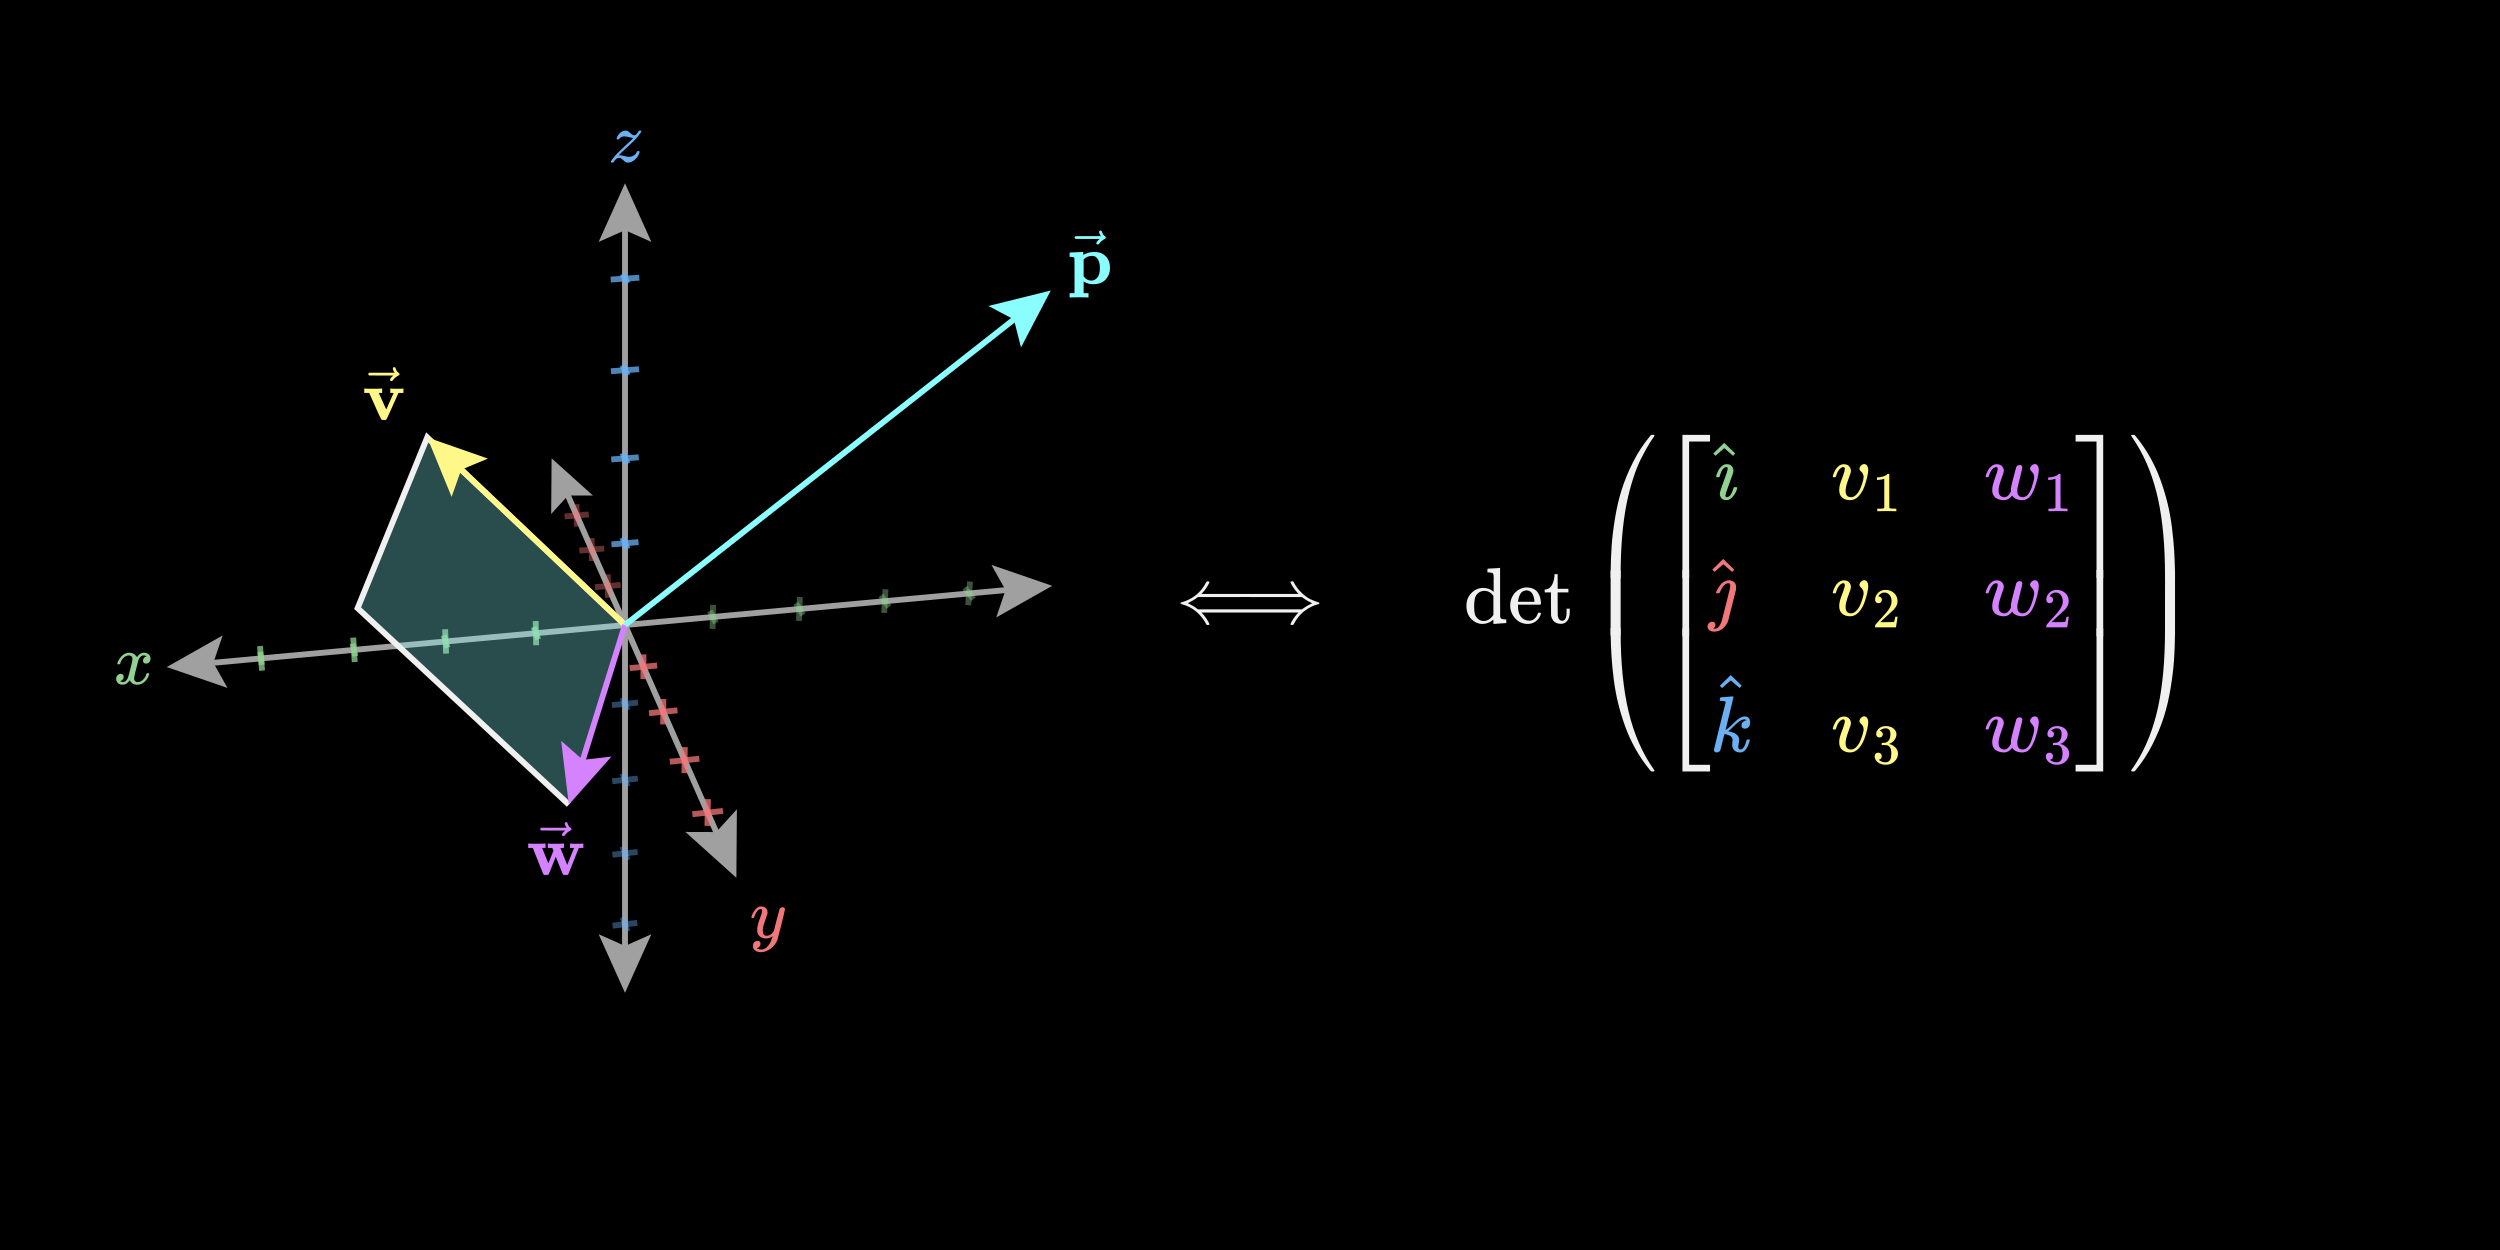 <svg width="640" height="320" viewBox="0 0 640 320" fill="none" xmlns="http://www.w3.org/2000/svg">
<rect x="0" y="0" width="640" height="320" fill="#333333" stroke="none"/>
<g clip-path="url(#clip0_739_1042)">
<path d="M640 0H0V320H640V0Z" fill="black"/>
<path d="M42.401 164.097H26.786V179.041H42.401V164.097Z" fill="black"/>
<g clip-path="url(#clip1_739_1042)">
<path d="M30.036 169.866C30.121 169.359 30.446 168.774 31.014 168.111C31.581 167.447 32.28 167.109 33.113 167.097C33.535 167.097 33.921 167.206 34.271 167.423C34.621 167.64 34.88 167.911 35.049 168.237C35.556 167.477 36.165 167.097 36.877 167.097C37.324 167.097 37.71 167.23 38.035 167.495C38.361 167.761 38.53 168.117 38.542 168.563C38.542 168.913 38.458 169.196 38.289 169.414C38.12 169.631 37.957 169.763 37.8 169.812C37.643 169.86 37.505 169.884 37.384 169.884C37.155 169.884 36.968 169.818 36.823 169.685C36.678 169.552 36.606 169.377 36.606 169.16C36.606 168.605 36.907 168.225 37.511 168.02C37.378 167.863 37.137 167.785 36.787 167.785C36.63 167.785 36.515 167.797 36.443 167.821C35.984 168.014 35.647 168.412 35.429 169.015C34.705 171.682 34.343 173.238 34.343 173.685C34.343 174.023 34.44 174.264 34.633 174.409C34.826 174.553 35.037 174.626 35.267 174.626C35.713 174.626 36.153 174.427 36.588 174.029C37.022 173.63 37.318 173.142 37.474 172.563C37.511 172.442 37.547 172.376 37.583 172.364C37.619 172.351 37.716 172.339 37.873 172.327H37.945C38.126 172.327 38.216 172.376 38.216 172.472C38.216 172.484 38.204 172.551 38.18 172.671C37.987 173.359 37.613 173.968 37.058 174.499C36.503 175.03 35.858 175.295 35.122 175.295C34.277 175.295 33.638 174.915 33.203 174.155C32.709 174.903 32.142 175.277 31.502 175.277H31.393C30.802 175.277 30.38 175.12 30.127 174.807C29.873 174.493 29.741 174.161 29.729 173.811C29.729 173.425 29.843 173.112 30.072 172.87C30.302 172.629 30.573 172.508 30.887 172.508C31.406 172.508 31.665 172.762 31.665 173.268C31.665 173.51 31.593 173.721 31.448 173.902C31.303 174.083 31.164 174.204 31.032 174.264C30.899 174.324 30.82 174.354 30.796 174.354L30.742 174.372C30.742 174.384 30.778 174.409 30.851 174.445C30.923 174.481 31.02 174.523 31.14 174.571C31.261 174.62 31.375 174.638 31.484 174.626C31.918 174.626 32.292 174.354 32.606 173.811C32.715 173.618 32.853 173.208 33.022 172.581C33.191 171.953 33.36 171.302 33.529 170.626C33.698 169.95 33.794 169.552 33.819 169.432C33.879 169.106 33.909 168.871 33.909 168.726C33.909 168.388 33.819 168.147 33.638 168.002C33.457 167.857 33.252 167.785 33.022 167.785C32.54 167.785 32.087 167.978 31.665 168.364C31.243 168.75 30.947 169.245 30.778 169.848C30.754 169.957 30.724 170.017 30.688 170.029C30.651 170.041 30.555 170.053 30.398 170.065H30.145C30.072 169.993 30.036 169.926 30.036 169.866Z" fill="#92D192"/>
</g>
<path d="M204.776 229.048H189.391V247.826H204.776V229.048Z" fill="black"/>
<g clip-path="url(#clip2_739_1042)">
<path d="M192.356 234.855C192.356 234.686 192.447 234.396 192.628 233.986C192.809 233.575 193.099 233.147 193.497 232.701C193.895 232.254 194.342 232.037 194.836 232.049C195.331 232.049 195.729 232.188 196.031 232.465C196.333 232.743 196.49 233.129 196.502 233.624C196.478 233.853 196.46 233.98 196.447 234.004C196.447 234.04 196.351 234.318 196.158 234.837C195.965 235.355 195.766 235.941 195.56 236.592C195.355 237.244 195.259 237.763 195.271 238.149C195.271 238.668 195.355 239.03 195.524 239.235C195.693 239.441 195.947 239.549 196.285 239.561C196.562 239.561 196.822 239.495 197.063 239.362C197.304 239.229 197.491 239.091 197.624 238.946C197.757 238.801 197.92 238.602 198.113 238.348C198.113 238.336 198.143 238.216 198.203 237.986C198.264 237.757 198.348 237.401 198.457 236.918C198.565 236.436 198.68 235.989 198.801 235.579C199.259 233.769 199.513 232.821 199.561 232.737C199.718 232.411 199.977 232.248 200.339 232.248C200.496 232.248 200.623 232.29 200.72 232.375C200.816 232.459 200.882 232.532 200.919 232.592C200.955 232.652 200.967 232.707 200.955 232.755C200.955 232.912 200.659 234.179 200.068 236.556C199.477 238.934 199.139 240.237 199.054 240.466C198.716 241.468 198.131 242.264 197.298 242.856C196.466 243.447 195.633 243.749 194.8 243.761C194.257 243.761 193.78 243.628 193.37 243.363C192.96 243.097 192.755 242.699 192.755 242.168C192.755 241.902 192.797 241.679 192.881 241.498C192.966 241.317 193.08 241.184 193.225 241.1C193.37 241.015 193.491 240.955 193.587 240.919C193.684 240.883 193.786 240.865 193.895 240.865C194.426 240.865 194.692 241.118 194.692 241.625C194.692 241.866 194.619 242.077 194.474 242.258C194.33 242.439 194.191 242.56 194.058 242.62C193.925 242.681 193.847 242.711 193.823 242.711L193.768 242.729C193.792 242.789 193.907 242.862 194.112 242.946C194.317 243.031 194.523 243.073 194.728 243.073H194.873C195.078 243.073 195.235 243.061 195.343 243.037C195.741 242.928 196.11 242.699 196.447 242.349C196.785 241.999 197.045 241.625 197.226 241.227C197.407 240.828 197.546 240.49 197.642 240.213C197.739 239.935 197.787 239.754 197.787 239.67L197.678 239.742C197.606 239.79 197.491 239.857 197.334 239.941C197.178 240.026 197.021 240.098 196.864 240.159C196.622 240.219 196.387 240.249 196.158 240.249C195.603 240.249 195.114 240.116 194.692 239.851C194.269 239.585 193.992 239.157 193.859 238.566C193.847 238.481 193.841 238.294 193.841 238.004C193.841 237.317 194.052 236.417 194.474 235.307C194.897 234.197 195.108 233.491 195.108 233.189C195.108 233.177 195.108 233.165 195.108 233.153C195.108 233.044 195.108 232.972 195.108 232.936C195.108 232.9 195.084 232.857 195.035 232.809C194.987 232.761 194.921 232.737 194.836 232.737H194.764C194.486 232.737 194.233 232.851 194.004 233.081C193.774 233.31 193.593 233.557 193.461 233.823C193.328 234.088 193.225 234.342 193.153 234.583C193.08 234.825 193.032 234.957 193.008 234.981C192.984 235.006 192.887 235.018 192.718 235.018H192.465C192.393 234.945 192.356 234.891 192.356 234.855Z" fill="#F2777A"/>
</g>
<path d="M167.966 30.435H153.416V45.379H167.966V30.435Z" fill="black"/>
<g clip-path="url(#clip3_739_1042)">
<path d="M162.006 35.317C161.885 35.317 161.565 35.25 161.046 35.118C160.528 34.985 160.148 34.919 159.906 34.919C159.665 34.919 159.46 34.943 159.291 34.991C159.122 35.039 158.983 35.1 158.875 35.172C158.766 35.244 158.694 35.311 158.657 35.371C158.621 35.431 158.579 35.498 158.531 35.57L158.494 35.643C158.458 35.679 158.368 35.697 158.223 35.697C157.97 35.697 157.843 35.649 157.843 35.552C157.843 35.492 157.861 35.407 157.897 35.299C158.054 34.828 158.314 34.424 158.675 34.086C159.037 33.748 159.436 33.543 159.87 33.471C160.015 33.447 160.117 33.434 160.178 33.434C160.479 33.434 160.751 33.537 160.992 33.742C161.233 33.947 161.463 34.146 161.68 34.339C161.897 34.532 162.126 34.635 162.368 34.647C162.633 34.647 162.899 34.448 163.164 34.05C163.429 33.652 163.568 33.453 163.58 33.453C163.592 33.441 163.683 33.434 163.852 33.434H164.087C164.159 33.507 164.196 33.555 164.196 33.579C164.196 33.627 164.165 33.712 164.105 33.833C164.045 33.953 163.96 34.08 163.852 34.213C163.743 34.346 163.641 34.478 163.544 34.611C163.448 34.744 163.363 34.858 163.291 34.955L163.164 35.118C162.645 35.733 161.825 36.547 160.703 37.561C159.58 38.575 158.887 39.226 158.621 39.516L158.404 39.733L158.675 39.751C158.941 39.751 159.327 39.817 159.834 39.95C160.341 40.083 160.721 40.149 160.974 40.149C161.433 40.149 161.855 40.035 162.241 39.805C162.627 39.576 162.88 39.274 163.001 38.9C163.049 38.792 163.092 38.725 163.128 38.701C163.164 38.677 163.255 38.665 163.399 38.665C163.629 38.665 163.743 38.725 163.743 38.846C163.743 38.906 163.737 38.961 163.725 39.009C163.52 39.757 163.122 40.378 162.531 40.873C161.939 41.368 161.348 41.621 160.757 41.633C160.443 41.633 160.166 41.531 159.924 41.326C159.683 41.12 159.448 40.915 159.218 40.71C158.989 40.505 158.76 40.403 158.531 40.403C158 40.403 157.523 40.765 157.101 41.489C157.028 41.585 156.926 41.633 156.793 41.633H156.703H156.467C156.395 41.561 156.359 41.507 156.359 41.47C156.359 41.289 156.709 40.771 157.409 39.914C157.879 39.371 158.675 38.587 159.798 37.561C160.92 36.535 161.614 35.884 161.879 35.606C162.024 35.413 162.066 35.317 162.006 35.317Z" fill="#6AB0F3"/>
</g>
<path d="M253.812 144.616L269.366 149.967L255.045 158.059L257.416 151.063L253.812 144.616Z" fill="#A0A0A0"/>
<path d="M58.234 176.115L42.68 170.763L57 162.671L54.63 169.667L58.234 176.115Z" fill="#A0A0A0"/>
<path d="M46.663 170.398L265.383 150.332" stroke="#A0A0A0" stroke-width="1.5"/>
<path d="M141.101 131.584L141.21 117.329L151.807 126.865L145.405 126.845L141.101 131.584Z" fill="#A0A0A0"/>
<path d="M188.644 207.173L188.51 224.717L175.468 212.981L183.347 213.005L188.644 207.173Z" fill="#A0A0A0"/>
<path d="M185.963 218.9L142.23 119.688" stroke="#A0A0A0" stroke-width="1.5"/>
<path d="M166.75 239.162L160 254.162L153.25 239.162L160 242.162L166.75 239.162Z" fill="#A0A0A0"/>
<path d="M153.25 61.93L160 46.93L166.75 61.93L160 58.93L153.25 61.93Z" fill="#A0A0A0"/>
<path d="M160 50.93V250.162" stroke="#A0A0A0" stroke-width="1.5"/>
<path opacity="0.75" d="M156.537 139.363L163.456 138.773" stroke="#6AB0F3" stroke-width="1.5"/>
<path opacity="0.75" d="M160.699 140.542L159.308 137.609" stroke="#6AB0F3" stroke-width="1.5"/>
<path opacity="0.4" d="M156.661 180.51L163.332 179.856" stroke="#6AB0F3" stroke-width="1.5"/>
<path opacity="0.4" d="M160.674 181.816L159.333 178.565" stroke="#6AB0F3" stroke-width="1.5"/>
<path opacity="0.75" d="M137.77 163.671L136.635 160.529" stroke="#92D192" stroke-width="1.5"/>
<path opacity="0.75" d="M137.136 158.985L137.262 165.182" stroke="#92D192" stroke-width="1.5"/>
<path opacity="0.4" d="M183.282 159.473L181.692 156.417" stroke="#92D192" stroke-width="1.5"/>
<path opacity="0.4" d="M182.544 154.862L182.422 160.996" stroke="#92D192" stroke-width="1.5"/>
<path opacity="0.75" d="M161.2 171.037L168.227 170.368" stroke="#F2777A" stroke-width="1.5"/>
<path opacity="0.75" d="M164.731 167.53L164.704 173.857" stroke="#F2777A" stroke-width="1.5"/>
<path opacity="0.4" d="M152.311 150.311L158.883 149.729" stroke="#F2777A" stroke-width="1.5"/>
<path opacity="0.4" d="M155.589 147.006L155.612 153.016" stroke="#F2777A" stroke-width="1.5"/>
<path opacity="0.75" d="M156.471 117.619L163.521 117.065" stroke="#6AB0F3" stroke-width="1.5"/>
<path opacity="0.75" d="M160.713 118.725L159.295 115.973" stroke="#6AB0F3" stroke-width="1.5"/>
<path opacity="0.4" d="M156.72 199.995L163.273 199.314" stroke="#6AB0F3" stroke-width="1.5"/>
<path opacity="0.4" d="M160.662 201.358L159.344 197.968" stroke="#6AB0F3" stroke-width="1.5"/>
<path opacity="0.75" d="M114.525 165.816L113.627 162.628" stroke="#92D192" stroke-width="1.5"/>
<path opacity="0.75" d="M113.946 161.09L114.201 167.32" stroke="#92D192" stroke-width="1.5"/>
<path opacity="0.4" d="M205.563 157.418L203.755 154.404" stroke="#92D192" stroke-width="1.5"/>
<path opacity="0.4" d="M204.776 152.844L204.535 158.946" stroke="#92D192" stroke-width="1.5"/>
<path opacity="0.75" d="M166.145 182.568L173.425 181.848" stroke="#F2777A" stroke-width="1.5"/>
<path opacity="0.75" d="M169.818 178.95L169.76 185.447" stroke="#F2777A" stroke-width="1.5"/>
<path opacity="0.4" d="M148.302 140.962L154.668 140.418" stroke="#F2777A" stroke-width="1.5"/>
<path opacity="0.4" d="M151.466 137.751L151.51 143.613" stroke="#F2777A" stroke-width="1.5"/>
<path opacity="0.75" d="M156.403 95.034L163.589 94.52" stroke="#6AB0F3" stroke-width="1.5"/>
<path opacity="0.75" d="M160.727 96.062L159.281 93.506" stroke="#6AB0F3" stroke-width="1.5"/>
<path opacity="0.4" d="M156.777 218.806L163.217 218.099" stroke="#6AB0F3" stroke-width="1.5"/>
<path opacity="0.4" d="M160.651 220.22L159.356 216.702" stroke="#6AB0F3" stroke-width="1.5"/>
<path opacity="0.75" d="M90.945 167.991L90.292 164.757" stroke="#92D192" stroke-width="1.5"/>
<path opacity="0.75" d="M90.422 163.225L90.811 169.488" stroke="#92D192" stroke-width="1.5"/>
<path opacity="0.4" d="M227.537 155.391L225.517 152.419" stroke="#92D192" stroke-width="1.5"/>
<path opacity="0.4" d="M226.701 150.854L226.344 156.924" stroke="#92D192" stroke-width="1.5"/>
<path opacity="0.75" d="M171.476 194.999L179.027 194.222" stroke="#F2777A" stroke-width="1.5"/>
<path opacity="0.75" d="M175.303 191.263L175.209 197.937" stroke="#F2777A" stroke-width="1.5"/>
<path opacity="0.4" d="M144.547 132.205L150.719 131.695" stroke="#F2777A" stroke-width="1.5"/>
<path opacity="0.4" d="M147.605 129.083L147.666 134.803" stroke="#F2777A" stroke-width="1.5"/>
<path opacity="0.75" d="M156.332 71.56L163.659 71.089" stroke="#6AB0F3" stroke-width="1.5"/>
<path opacity="0.75" d="M160.741 72.502L159.267 70.16" stroke="#6AB0F3" stroke-width="1.5"/>
<path opacity="0.4" d="M156.832 236.977L163.162 236.246" stroke="#6AB0F3" stroke-width="1.5"/>
<path opacity="0.4" d="M160.64 238.437L159.367 234.802" stroke="#6AB0F3" stroke-width="1.5"/>
<path opacity="0.75" d="M67.023 170.197L66.622 166.917" stroke="#92D192" stroke-width="1.5"/>
<path opacity="0.75" d="M66.558 165.392L67.083 171.687" stroke="#92D192" stroke-width="1.5"/>
<path opacity="0.4" d="M249.209 153.392L246.983 150.46" stroke="#92D192" stroke-width="1.5"/>
<path opacity="0.4" d="M248.326 148.89L247.856 154.93" stroke="#92D192" stroke-width="1.5"/>
<path opacity="0.75" d="M177.24 208.44L185.083 207.598" stroke="#F2777A" stroke-width="1.5"/>
<path opacity="0.75" d="M181.234 204.578L181.099 211.438" stroke="#F2777A" stroke-width="1.5"/>
<path d="M160 160L109.374 111.973L91.552 155.69L145.623 205.978" fill="#8AFDFF" fill-opacity="0.3"/>
<path d="M160 160L109.374 111.973L91.552 155.69L145.623 205.978" stroke="#F0F0F0" stroke-width="1.5"/>
<path d="M115.611 127.194L109.374 111.973L124.902 117.4L118.08 120.232L115.611 127.194Z" fill="#FFF888"/>
<path d="M160 160L112.276 114.726" stroke="#FFF888" stroke-width="1.5"/>
<path d="M156.542 193.676L145.623 205.978L143.657 189.647L149.204 194.525L156.542 193.676Z" fill="#D582FF"/>
<path d="M160 160L146.817 202.16" stroke="#D582FF" stroke-width="1.5"/>
<path d="M253.034 78.326L268.999 74.367L261.374 88.942L259.563 81.781L253.034 78.326Z" fill="#8AFDFF"/>
<path d="M160 160L265.854 76.838" stroke="#8AFDFF" stroke-width="1.5"/>
<path d="M107.228 91.148H90.292V111.973H107.228V91.148Z" fill="black"/>
<g clip-path="url(#clip4_739_1042)">
<path d="M100.035 99.466C100.18 99.502 100.747 99.52 101.736 99.52C102.617 99.52 103.093 99.502 103.166 99.466H103.274V100.588H102.008L100.18 104.678C99.444 106.343 99.022 107.247 98.913 107.392C98.817 107.513 98.702 107.573 98.569 107.573C98.545 107.573 98.503 107.573 98.443 107.573C98.382 107.573 98.322 107.567 98.262 107.555H97.99C97.809 107.555 97.665 107.464 97.556 107.283C97.448 107.103 97.188 106.56 96.778 105.655C96.597 105.257 96.452 104.931 96.344 104.678L94.516 100.588H93.249V99.466H93.394C93.575 99.502 94.245 99.52 95.403 99.52C96.694 99.52 97.448 99.502 97.665 99.466H97.828V100.588H96.959L97.918 102.723C98.533 104.111 98.859 104.804 98.895 104.804C98.895 104.792 99.203 104.099 99.818 102.723C100.433 101.348 100.753 100.642 100.777 100.606C100.777 100.594 100.632 100.588 100.343 100.588H99.909V99.466H100.035Z" fill="#FFF888"/>
<path d="M100.569 94.345C100.569 94.249 100.599 94.164 100.659 94.092C100.72 94.019 100.81 93.983 100.931 93.983C101.015 93.983 101.088 94.013 101.148 94.074C101.208 94.122 101.269 94.237 101.329 94.418C101.45 94.864 101.697 95.208 102.071 95.449C102.204 95.533 102.27 95.642 102.27 95.775C102.27 95.883 102.252 95.956 102.216 95.992C102.179 96.028 102.095 96.082 101.962 96.155C101.444 96.42 100.991 96.8 100.605 97.295C100.581 97.319 100.551 97.355 100.515 97.403C100.479 97.452 100.448 97.488 100.424 97.512C100.4 97.536 100.37 97.548 100.334 97.548C100.298 97.548 100.255 97.554 100.207 97.566C100.123 97.566 100.044 97.536 99.972 97.476C99.899 97.415 99.857 97.325 99.845 97.204C99.845 96.975 100.129 96.619 100.696 96.137H97.601L94.507 96.118C94.35 96.01 94.272 95.895 94.272 95.775C94.272 95.69 94.35 95.57 94.507 95.413H101.003C100.714 94.954 100.569 94.599 100.569 94.345Z" fill="#FFF888"/>
</g>
<path d="M153.66 207.627H132.261V228.473H153.66V207.627Z" fill="black"/>
<g clip-path="url(#clip5_739_1042)">
<path d="M146.06 215.946C146.205 215.982 146.796 216 147.833 216C148.738 216 149.209 215.982 149.245 215.946H149.335V217.068H148.177L145.499 223.782C145.487 223.794 145.469 223.812 145.444 223.836C145.42 223.86 145.396 223.884 145.372 223.909C145.348 223.933 145.336 223.945 145.336 223.945C145.336 223.945 145.318 223.957 145.282 223.981C145.245 224.005 145.233 224.017 145.245 224.017C145.257 224.017 145.233 224.023 145.173 224.035C145.113 224.047 145.089 224.047 145.101 224.035C145.113 224.023 145.089 224.029 145.028 224.053C144.968 224.077 144.932 224.077 144.92 224.053C144.908 224.029 144.859 224.029 144.775 224.053H144.576C144.371 224.053 144.226 223.993 144.142 223.872C144.057 223.752 143.888 223.366 143.635 222.714C143.442 222.232 143.279 221.827 143.146 221.502L142.278 219.33L141.409 221.502C141.288 221.815 141.131 222.207 140.938 222.678C140.685 223.342 140.516 223.734 140.432 223.854C140.347 223.975 140.202 224.041 139.997 224.053H139.78C139.563 224.053 139.418 224.041 139.346 224.017C139.273 223.993 139.183 223.915 139.074 223.782L136.396 217.068H135.22V215.946H135.346C135.527 215.982 136.179 216 137.301 216C138.544 216 139.273 215.982 139.491 215.946H139.654V217.068H138.785L140.377 221.013L141.68 217.792L141.391 217.068H140.251V215.946H140.377C140.522 215.982 141.107 216 142.133 216C143.351 216 144.051 215.982 144.232 215.946H144.377V217.068H143.924C143.623 217.068 143.472 217.08 143.472 217.104C143.484 217.152 143.774 217.882 144.341 219.294C144.908 220.705 145.197 221.411 145.209 221.411L146.965 217.068H145.933V215.946H146.06Z" fill="#D582FF"/>
<path d="M144.585 210.825C144.585 210.728 144.615 210.644 144.675 210.571C144.736 210.499 144.826 210.463 144.947 210.463C145.031 210.463 145.104 210.493 145.164 210.553C145.224 210.601 145.285 210.716 145.345 210.897C145.466 211.343 145.713 211.687 146.087 211.928C146.22 212.013 146.286 212.121 146.286 212.254C146.286 212.363 146.268 212.435 146.232 212.471C146.195 212.508 146.111 212.562 145.978 212.634C145.46 212.9 145.007 213.28 144.621 213.774C144.597 213.798 144.567 213.835 144.531 213.883C144.494 213.931 144.464 213.967 144.44 213.991C144.416 214.016 144.386 214.028 144.35 214.028C144.313 214.028 144.271 214.034 144.223 214.046C144.138 214.046 144.06 214.016 143.988 213.955C143.915 213.895 143.873 213.804 143.861 213.684C143.861 213.455 144.145 213.099 144.712 212.616H141.617L138.522 212.598C138.366 212.489 138.287 212.375 138.287 212.254C138.287 212.17 138.366 212.049 138.522 211.892H145.019C144.73 211.434 144.585 211.078 144.585 210.825Z" fill="#D582FF"/>
</g>
<path d="M288.15 56.183H270.875V80.883H288.15V56.183Z" fill="black"/>
<g clip-path="url(#clip6_739_1042)">
<path d="M273.881 64.648L275.528 64.575C276.627 64.527 277.182 64.503 277.194 64.503H277.302V65.245C277.314 65.245 277.363 65.221 277.447 65.173C277.532 65.124 277.664 65.064 277.845 64.992C278.026 64.919 278.225 64.841 278.443 64.756C278.66 64.672 278.925 64.612 279.239 64.575C279.553 64.539 279.879 64.515 280.217 64.503C281.399 64.503 282.353 64.877 283.077 65.625C283.801 66.373 284.163 67.369 284.163 68.612C284.163 69.758 283.795 70.736 283.059 71.544C282.322 72.353 281.248 72.757 279.836 72.757H279.71C278.962 72.757 278.25 72.552 277.574 72.142L277.411 72.033V75.038H278.66V76.16H278.497C278.28 76.124 277.532 76.106 276.252 76.106C274.961 76.106 274.207 76.124 273.99 76.16H273.827V75.038H275.076V70.603V67.508C275.076 66.953 275.07 66.567 275.058 66.349C275.046 66.132 275.022 65.999 274.985 65.951C274.949 65.903 274.889 65.867 274.804 65.842C274.635 65.794 274.388 65.77 274.062 65.77H273.827V64.648H273.881ZM281.574 68.594C281.574 67.641 281.393 66.886 281.031 66.331C280.669 65.776 280.205 65.499 279.637 65.499C278.817 65.499 278.123 65.758 277.556 66.277L277.411 66.404V70.766L277.52 70.893C278.014 71.52 278.642 71.834 279.402 71.834C279.957 71.834 280.458 71.587 280.904 71.092C281.351 70.597 281.574 69.764 281.574 68.594Z" fill="#8AFDFF"/>
<path d="M281.384 59.38C281.384 59.284 281.414 59.199 281.475 59.127C281.535 59.054 281.625 59.018 281.746 59.018C281.831 59.018 281.903 59.048 281.963 59.109C282.024 59.157 282.084 59.272 282.144 59.453C282.265 59.899 282.512 60.243 282.887 60.484C283.019 60.569 283.086 60.678 283.086 60.81C283.086 60.919 283.068 60.991 283.031 61.028C282.995 61.064 282.911 61.118 282.778 61.19C282.259 61.456 281.806 61.836 281.42 62.331C281.396 62.355 281.366 62.391 281.33 62.439C281.294 62.488 281.263 62.524 281.239 62.548C281.215 62.572 281.185 62.584 281.149 62.584C281.113 62.584 281.07 62.59 281.022 62.602C280.938 62.602 280.859 62.572 280.787 62.512C280.714 62.452 280.672 62.361 280.66 62.24C280.66 62.011 280.944 61.655 281.511 61.172H278.416L275.32 61.154C275.163 61.046 275.085 60.931 275.085 60.81C275.085 60.726 275.163 60.605 275.32 60.448H281.819C281.529 59.99 281.384 59.634 281.384 59.38Z" fill="#8AFDFF"/>
</g>
<rect x="370.715" y="107.323" width="196.037" height="94.175" fill="black"/>
<g clip-path="url(#clip7_739_1042)">
<path d="M382.371 149.422C382.371 149.205 382.371 148.934 382.371 148.608C382.371 148.282 382.378 148.058 382.391 147.936C382.391 147.325 382.323 146.945 382.188 146.796C382.052 146.646 381.706 146.558 381.149 146.531H380.783V146.063C380.783 145.75 380.796 145.594 380.823 145.594L381.027 145.574C381.163 145.56 381.36 145.547 381.618 145.533C381.875 145.52 382.127 145.506 382.371 145.493C382.602 145.479 382.853 145.465 383.124 145.452C383.396 145.438 383.599 145.418 383.735 145.391C383.871 145.364 383.946 145.357 383.959 145.37H384.02V151.56C384.02 155.714 384.027 157.811 384.041 157.852C384.081 158.124 384.176 158.3 384.326 158.382C384.475 158.463 384.78 158.524 385.242 158.565H385.608V159.501C385.581 159.501 385.065 159.535 384.061 159.603C383.056 159.671 382.52 159.712 382.452 159.725H382.31V158.606L382.147 158.748C381.36 159.4 380.477 159.725 379.5 159.725C378.455 159.725 377.511 159.311 376.67 158.483C375.828 157.655 375.407 156.535 375.407 155.124C375.407 153.766 375.835 152.66 376.69 151.805C377.545 150.95 378.543 150.515 379.683 150.502C380.701 150.502 381.597 150.834 382.371 151.499V149.422ZM382.31 152.538C381.699 151.683 380.932 151.255 380.009 151.255C379.344 151.255 378.753 151.499 378.237 151.988C377.871 152.368 377.64 152.802 377.545 153.291C377.45 153.78 377.396 154.418 377.382 155.205C377.382 155.965 377.43 156.583 377.525 157.058C377.62 157.533 377.857 157.947 378.237 158.3C378.645 158.748 379.174 158.972 379.826 158.972C380.789 158.972 381.618 158.449 382.31 157.404V152.538Z" fill="#F0F0F0"/>
<path d="M386.606 155.063C386.606 154.316 386.742 153.637 387.013 153.026C387.285 152.416 387.624 151.92 388.031 151.54C388.439 151.16 388.88 150.875 389.355 150.685C389.83 150.495 390.278 150.393 390.699 150.379C391.418 150.379 392.036 150.502 392.552 150.746C393.068 150.99 393.461 151.33 393.733 151.764C394.004 152.198 394.194 152.633 394.303 153.067C394.412 153.502 394.473 153.983 394.486 154.513C394.486 154.608 394.439 154.703 394.344 154.798H388.602V155.103C388.602 157.112 389.28 158.334 390.638 158.768C390.909 158.85 391.208 158.891 391.534 158.891C392.104 158.891 392.593 158.673 393 158.239C393.231 158.008 393.414 157.723 393.55 157.384L393.753 156.895C393.794 156.854 393.902 156.834 394.079 156.834H394.14C394.371 156.834 394.486 156.902 394.486 157.038C394.486 157.092 394.466 157.18 394.425 157.302C394.167 158.049 393.74 158.64 393.142 159.074C392.545 159.508 391.873 159.725 391.126 159.725C389.837 159.725 388.765 159.257 387.909 158.321C387.054 157.384 386.62 156.298 386.606 155.063ZM392.817 153.902C392.667 152.164 392.022 151.241 390.882 151.133H390.841C390.733 151.133 390.624 151.14 390.516 151.153C390.407 151.167 390.237 151.221 390.007 151.316C389.776 151.411 389.579 151.554 389.416 151.744C389.253 151.934 389.097 152.212 388.948 152.578C388.798 152.945 388.69 153.393 388.622 153.922V154.065H392.817V153.902Z" fill="#F0F0F0"/>
<path d="M395.626 150.909C396.346 150.854 396.902 150.474 397.296 149.769C397.69 149.063 397.907 148.235 397.948 147.284V146.979H398.762V150.726H401.511V151.662H398.762V154.594C398.776 156.291 398.783 157.248 398.783 157.465C398.783 157.682 398.83 157.9 398.925 158.117C399.115 158.646 399.448 158.911 399.923 158.911C400.52 158.911 400.887 158.429 401.022 157.465C401.036 157.357 401.043 157.044 401.043 156.529V155.816H401.857V156.529V156.773C401.857 157.818 401.572 158.612 401.002 159.155C400.635 159.522 400.16 159.705 399.577 159.705C399.115 159.705 398.715 159.624 398.375 159.461C398.036 159.298 397.778 159.087 397.602 158.83C397.425 158.572 397.296 158.334 397.215 158.117C397.133 157.9 397.086 157.682 397.072 157.465C397.059 157.37 397.052 156.366 397.052 154.452V151.662H395.443V150.909H395.626Z" fill="#F0F0F0"/>
<path d="M423.435 111.326C423.516 111.407 423.557 111.468 423.557 111.509C423.557 111.563 423.387 111.828 423.048 112.303C422.708 112.778 422.267 113.484 421.724 114.421C421.181 115.357 420.597 116.45 419.973 117.699C419.349 118.948 418.717 120.556 418.079 122.525C417.441 124.493 416.898 126.563 416.45 128.735C415.405 133.934 414.883 140.097 414.883 147.223C414.883 147.658 414.876 147.916 414.862 147.997C414.849 148.079 414.815 148.126 414.76 148.14C414.733 148.153 414.428 148.16 413.844 148.16C412.935 148.16 412.466 148.153 412.439 148.14C412.371 148.113 412.337 148.038 412.337 147.916C412.337 147.794 412.331 147.386 412.317 146.694C412.344 144.21 412.432 141.895 412.582 139.751C412.731 137.606 413.023 135.217 413.457 132.583C413.892 129.95 414.469 127.506 415.188 125.253C415.907 123 416.871 120.672 418.079 118.269C419.288 115.866 420.72 113.674 422.376 111.692C422.403 111.651 422.437 111.611 422.478 111.57C422.518 111.529 422.545 111.495 422.559 111.468C422.573 111.441 422.586 111.421 422.6 111.407C422.613 111.393 422.634 111.38 422.661 111.366C422.688 111.353 422.708 111.346 422.722 111.346C422.735 111.346 422.769 111.339 422.824 111.326C422.878 111.312 422.919 111.312 422.946 111.326H423.068H423.435Z" fill="#F0F0F0"/>
<path d="M423.557 197.313C423.557 197.354 423.516 197.415 423.435 197.497H423.088C422.83 197.497 422.695 197.49 422.681 197.476C422.573 197.368 422.471 197.252 422.376 197.13C421.005 195.46 419.783 193.675 418.711 191.775C417.638 189.874 416.742 187.92 416.023 185.911C415.303 183.902 414.706 181.927 414.231 179.985C413.756 178.044 413.383 175.995 413.111 173.836C412.84 171.678 412.65 169.703 412.541 167.911C412.432 166.119 412.358 164.191 412.317 162.128C412.317 161.436 412.317 161.029 412.317 160.906C412.317 160.784 412.351 160.71 412.419 160.682C412.446 160.669 412.921 160.662 413.844 160.662C414.428 160.662 414.733 160.669 414.76 160.682C414.815 160.696 414.849 160.744 414.862 160.825C414.876 160.906 414.883 161.164 414.883 161.599C414.883 169.608 415.561 176.463 416.919 182.164C418.276 187.865 420.421 192.793 423.353 196.947C423.489 197.137 423.557 197.259 423.557 197.313Z" fill="#F0F0F0"/>
<g clip-path="url(#clip8_739_1042)">
<path d="M414.801 166.802C414.788 166.802 414.747 166.802 414.679 166.802C414.611 166.802 414.482 166.815 414.292 166.842C414.102 166.868 413.871 166.868 413.6 166.842C412.867 166.842 412.48 166.828 412.439 166.802C412.398 166.775 412.371 166.721 412.358 166.641C412.331 166.374 412.317 164.61 412.317 161.349V154.413C412.317 146.341 412.324 142.265 412.337 142.185L412.419 142.024C412.446 141.998 412.921 141.984 413.844 141.984C414.061 141.984 414.238 141.984 414.374 141.984C414.509 141.984 414.611 141.984 414.679 141.984C414.747 141.984 414.781 141.998 414.781 142.024C414.835 142.024 414.862 142.252 414.862 142.706C414.862 143.16 414.869 144.751 414.883 147.477V161.349C414.883 164.984 414.855 166.802 414.801 166.802Z" fill="#F0F0F0"/>
</g>
<path d="M430.704 147.956V111.325H437.769V113.036H432.414V147.956H430.704Z" fill="#F0F0F0"/>
<path d="M430.704 197.497V160.866H432.414V195.786H437.769V197.497H430.704Z" fill="#F0F0F0"/>
<g clip-path="url(#clip9_739_1042)">
<path d="M430.704 167.147V141.676H432.414V167.147H430.704Z" fill="#F0F0F0"/>
</g>
<path d="M439.317 121.975C439.317 121.907 439.364 121.73 439.459 121.445C439.554 121.16 439.697 120.828 439.887 120.448C440.077 120.068 440.342 119.721 440.681 119.409C441.02 119.097 441.387 118.907 441.78 118.839H442.147C442.609 118.839 442.989 118.988 443.287 119.287C443.586 119.586 443.742 120.006 443.756 120.549C443.742 120.807 443.715 120.991 443.674 121.099C443.633 121.208 443.335 122.036 442.778 123.583C442.072 125.429 441.719 126.529 441.719 126.882C441.719 127.153 441.828 127.289 442.045 127.289C442.303 127.289 442.561 127.174 442.819 126.943C443.172 126.563 443.477 125.932 443.735 125.049C443.776 124.887 443.81 124.791 443.837 124.764C443.864 124.737 443.959 124.717 444.122 124.703H444.244C444.38 124.703 444.468 124.703 444.509 124.703C444.55 124.703 444.597 124.724 444.651 124.764C444.706 124.805 444.726 124.853 444.713 124.907C444.713 125.043 444.645 125.301 444.509 125.681C444.373 126.061 444.115 126.495 443.735 126.984C443.355 127.472 442.921 127.805 442.432 127.981C442.323 128.009 442.161 128.022 441.943 128.022C441.346 128.022 440.919 127.853 440.661 127.513C440.403 127.174 440.274 126.794 440.274 126.373C440.274 126.006 440.606 124.948 441.271 123.196C441.937 121.445 442.276 120.38 442.29 120C442.29 119.837 442.269 119.728 442.228 119.674C442.188 119.62 442.086 119.586 441.923 119.572C441.543 119.599 441.224 119.81 440.966 120.203C440.708 120.597 440.518 121.018 440.396 121.466C440.274 121.914 440.192 122.138 440.152 122.138C440.138 122.151 440.009 122.158 439.765 122.158H439.439C439.357 122.077 439.317 122.015 439.317 121.975Z" fill="#92D192"/>
<path d="M438.608 116.09L441.398 113.362L441.561 113.525C443.325 115.208 444.208 116.063 444.208 116.09L443.678 116.681C443.651 116.667 443.257 116.328 442.497 115.663L441.418 114.726L440.298 115.683C440.122 115.832 439.945 115.988 439.769 116.151C439.592 116.314 439.45 116.443 439.341 116.538L439.178 116.66C439.151 116.687 439.049 116.592 438.873 116.375L438.608 116.09Z" fill="#92D192"/>
<path d="M472.282 120.081C472.282 119.742 472.154 119.572 471.896 119.572C471.57 119.572 471.23 119.769 470.877 120.162C470.525 120.556 470.233 121.16 470.002 121.975C469.988 121.988 469.975 122.009 469.961 122.036C469.948 122.063 469.941 122.083 469.941 122.097C469.941 122.11 469.927 122.124 469.9 122.138C469.873 122.151 469.853 122.158 469.839 122.158C469.825 122.158 469.798 122.158 469.758 122.158C469.717 122.158 469.663 122.158 469.595 122.158H469.31C469.228 122.076 469.187 122.015 469.187 121.975C469.187 121.88 469.242 121.683 469.35 121.384C469.459 121.086 469.622 120.733 469.839 120.325C470.056 119.918 470.355 119.572 470.735 119.287C471.115 119.002 471.543 118.853 472.018 118.839C472.588 118.839 473.029 119.002 473.341 119.328C473.653 119.653 473.816 120.034 473.83 120.468C473.83 120.699 473.81 120.875 473.769 120.997C473.769 121.079 473.667 121.377 473.463 121.893C473.26 122.409 473.049 123.013 472.832 123.705C472.615 124.398 472.493 125.002 472.466 125.518C472.466 125.884 472.5 126.183 472.568 126.414C472.744 126.997 473.172 127.289 473.85 127.289C474.353 127.289 474.821 127.058 475.255 126.597C475.69 126.135 476.029 125.599 476.273 124.988C476.518 124.377 476.715 123.814 476.864 123.298C477.013 122.782 477.088 122.409 477.088 122.178C477.088 121.866 477.034 121.595 476.925 121.364C476.816 121.133 476.694 120.957 476.558 120.834C476.423 120.712 476.301 120.59 476.192 120.468C476.083 120.346 476.029 120.196 476.029 120.02C476.029 119.721 476.158 119.443 476.416 119.185C476.674 118.927 476.952 118.798 477.251 118.798C477.509 118.798 477.739 118.92 477.943 119.165C478.147 119.409 478.255 119.803 478.269 120.346C478.269 120.712 478.187 121.276 478.024 122.036C477.862 122.796 477.61 123.644 477.271 124.581C476.932 125.518 476.45 126.325 475.825 127.004C475.201 127.683 474.482 128.029 473.667 128.042C472.798 128.042 472.106 127.819 471.59 127.371C471.088 126.936 470.837 126.291 470.837 125.436C470.837 125.015 470.891 124.581 471 124.133C471.108 123.685 471.387 122.891 471.835 121.751C472.133 120.882 472.282 120.325 472.282 120.081Z" fill="#FFF888"/>
<path d="M482.374 122.552L482.186 122.624C482.052 122.672 481.86 122.72 481.611 122.768C481.361 122.816 481.083 122.85 480.776 122.869H480.502V122.207H480.776C481.227 122.187 481.644 122.115 482.028 121.991C482.412 121.866 482.681 121.751 482.834 121.645C482.988 121.54 483.122 121.434 483.237 121.328C483.257 121.3 483.314 121.285 483.41 121.285C483.496 121.285 483.578 121.314 483.655 121.372V125.676L483.669 129.995C483.736 130.062 483.794 130.105 483.842 130.124C483.89 130.143 484.005 130.163 484.187 130.182C484.37 130.201 484.667 130.211 485.08 130.211H485.454V130.873H485.296C485.094 130.844 484.331 130.83 483.007 130.83C481.702 130.83 480.948 130.844 480.747 130.873H480.574V130.211H480.948C481.16 130.211 481.342 130.211 481.495 130.211C481.649 130.211 481.769 130.206 481.855 130.196C481.942 130.187 482.018 130.172 482.086 130.153C482.153 130.134 482.191 130.124 482.201 130.124C482.21 130.124 482.239 130.1 482.287 130.052C482.335 130.004 482.364 129.985 482.374 129.995V122.552Z" fill="#FFF888"/>
<path d="M519.697 119.979C519.697 119.694 519.826 119.429 520.084 119.185C520.342 118.941 520.627 118.812 520.939 118.798C521.183 118.798 521.407 118.92 521.611 119.165C521.815 119.409 521.923 119.796 521.937 120.325C521.937 120.719 521.808 121.5 521.55 122.667C521.346 123.427 521.163 124.052 521 124.54C520.837 125.029 520.6 125.579 520.287 126.19C519.975 126.8 519.602 127.262 519.167 127.574C518.733 127.886 518.244 128.042 517.701 128.042C517.104 128.042 516.575 127.934 516.113 127.717C515.652 127.499 515.319 127.208 515.116 126.841C515.102 126.855 515.082 126.882 515.054 126.923C514.498 127.669 513.819 128.042 513.018 128.042C512.665 128.042 512.326 128.002 512 127.92C511.674 127.839 511.355 127.71 511.043 127.533C510.731 127.357 510.48 127.092 510.29 126.739C510.1 126.386 510.005 125.959 510.005 125.457C510.005 124.724 510.235 123.733 510.697 122.484C511.159 121.235 511.396 120.441 511.41 120.101C511.41 120.088 511.41 120.074 511.41 120.061C511.41 119.938 511.41 119.857 511.41 119.816C511.41 119.776 511.383 119.728 511.328 119.674C511.274 119.619 511.199 119.592 511.104 119.592H511.023C510.711 119.592 510.426 119.721 510.168 119.979C509.91 120.237 509.706 120.515 509.557 120.814C509.407 121.113 509.292 121.398 509.211 121.669C509.129 121.941 509.075 122.09 509.048 122.117C509.021 122.144 508.912 122.158 508.722 122.158H508.437C508.355 122.076 508.315 122.015 508.315 121.975C508.315 121.893 508.369 121.703 508.478 121.405C508.586 121.106 508.742 120.76 508.946 120.366C509.149 119.972 509.448 119.619 509.842 119.307C510.235 118.995 510.677 118.839 511.165 118.839C511.749 118.839 512.197 119.009 512.509 119.348C512.821 119.687 512.978 120.081 512.978 120.529C512.978 120.773 512.754 121.506 512.306 122.728C511.858 123.95 511.634 124.893 511.634 125.558C511.634 126.183 511.776 126.624 512.061 126.882C512.346 127.14 512.706 127.276 513.14 127.289C513.724 127.289 514.24 126.875 514.688 126.047L514.79 125.864V125.395C514.79 125.355 514.79 125.294 514.79 125.212C514.79 125.131 514.797 125.076 514.81 125.049C514.824 125.022 514.83 124.975 514.83 124.907C514.83 124.839 514.837 124.778 514.851 124.724C514.864 124.669 514.885 124.581 514.912 124.459C514.939 124.337 514.959 124.221 514.973 124.113C514.987 124.004 515.027 123.841 515.095 123.624C515.163 123.407 515.217 123.19 515.258 122.972C515.299 122.755 515.373 122.463 515.482 122.097C515.876 120.549 516.1 119.715 516.154 119.592C516.33 119.226 516.622 119.043 517.03 119.043C517.287 119.043 517.464 119.11 517.559 119.246C517.654 119.382 517.708 119.511 517.722 119.633C517.722 119.81 517.525 120.678 517.131 122.239C516.738 123.8 516.52 124.696 516.48 124.927C516.453 125.076 516.439 125.314 516.439 125.64V125.782C516.439 125.986 516.459 126.183 516.5 126.373C516.541 126.563 516.67 126.76 516.887 126.963C517.104 127.167 517.41 127.276 517.803 127.289C518.767 127.289 519.534 126.461 520.104 124.805C520.226 124.493 520.362 124.052 520.511 123.481C520.661 122.911 520.742 122.504 520.756 122.26C520.756 121.812 520.667 121.459 520.491 121.201C520.315 120.943 520.138 120.726 519.962 120.549C519.785 120.373 519.697 120.183 519.697 119.979Z" fill="#D582FF"/>
<path d="M526.204 122.552L526.017 122.624C525.883 122.672 525.691 122.72 525.441 122.768C525.192 122.816 524.914 122.85 524.606 122.869H524.333V122.207H524.606C525.058 122.187 525.475 122.115 525.859 121.991C526.243 121.866 526.511 121.751 526.665 121.645C526.819 121.54 526.953 121.434 527.068 121.328C527.087 121.3 527.145 121.285 527.241 121.285C527.327 121.285 527.409 121.314 527.486 121.372V125.676L527.5 129.995C527.567 130.062 527.625 130.105 527.673 130.124C527.721 130.143 527.836 130.163 528.018 130.182C528.201 130.201 528.498 130.211 528.911 130.211H529.285V130.873H529.127C528.925 130.844 528.162 130.83 526.838 130.83C525.533 130.83 524.779 130.844 524.578 130.873H524.405V130.211H524.779C524.99 130.211 525.173 130.211 525.326 130.211C525.48 130.211 525.6 130.206 525.686 130.196C525.772 130.187 525.849 130.172 525.916 130.153C525.984 130.134 526.022 130.124 526.032 130.124C526.041 130.124 526.07 130.1 526.118 130.052C526.166 130.004 526.195 129.985 526.204 129.995V122.552Z" fill="#D582FF"/>
<path d="M439.317 151.764C439.317 151.764 439.317 151.744 439.317 151.703C439.317 151.662 439.357 151.54 439.439 151.336C439.52 151.133 439.656 150.875 439.846 150.563C440.036 150.25 440.253 149.938 440.498 149.626C440.742 149.314 441.061 149.063 441.455 148.873C441.848 148.683 442.256 148.574 442.676 148.547C443.124 148.574 443.532 148.723 443.898 148.995C444.265 149.266 444.448 149.741 444.448 150.42V150.787L443.45 154.818C443.301 155.388 443.131 156.047 442.941 156.793C442.751 157.54 442.615 158.097 442.534 158.463C442.452 158.83 442.398 159.02 442.371 159.033C442.14 159.712 441.713 160.323 441.088 160.866C440.464 161.409 439.731 161.687 438.889 161.701C438.265 161.701 437.796 161.544 437.484 161.232C437.253 161.001 437.138 160.723 437.138 160.397C437.138 160.017 437.26 159.719 437.505 159.501C437.749 159.284 438.027 159.169 438.339 159.155C438.624 159.155 438.828 159.237 438.95 159.4C439.072 159.563 439.14 159.719 439.154 159.868C439.154 160.302 438.964 160.655 438.584 160.927L438.685 160.947H438.991H439.011C439.717 160.947 440.294 160.316 440.742 159.054C440.783 158.931 441.142 157.52 441.821 154.818C442.5 152.117 442.86 150.671 442.9 150.481C442.914 150.4 442.921 150.244 442.921 150.013C442.921 149.85 442.914 149.728 442.9 149.646C442.887 149.565 442.846 149.49 442.778 149.422C442.71 149.355 442.609 149.314 442.473 149.3C442.12 149.3 441.747 149.483 441.353 149.85C441.109 150.094 440.905 150.373 440.742 150.685C440.579 150.997 440.45 151.262 440.355 151.479C440.26 151.696 440.199 151.818 440.172 151.845C440.145 151.873 440.016 151.886 439.785 151.886H439.439C439.357 151.805 439.317 151.744 439.317 151.703V151.764Z" fill="#F2777A"/>
<path d="M438.36 145.818L441.149 143.09L441.312 143.253C443.077 144.936 443.959 145.791 443.959 145.818L443.43 146.409C443.403 146.395 443.009 146.056 442.249 145.391L441.17 144.454L440.05 145.411C439.873 145.56 439.697 145.717 439.52 145.879C439.344 146.042 439.201 146.171 439.093 146.266L438.93 146.388C438.903 146.416 438.801 146.321 438.624 146.103L438.36 145.818Z" fill="#F2777A"/>
<path d="M472.282 149.809C472.282 149.47 472.153 149.3 471.896 149.3C471.57 149.3 471.23 149.497 470.877 149.891C470.525 150.284 470.233 150.888 470.002 151.703C469.988 151.717 469.975 151.737 469.961 151.764C469.948 151.791 469.941 151.812 469.941 151.825C469.941 151.839 469.927 151.852 469.9 151.866C469.873 151.879 469.853 151.886 469.839 151.886C469.825 151.886 469.798 151.886 469.758 151.886C469.717 151.886 469.663 151.886 469.595 151.886H469.31C469.228 151.805 469.187 151.744 469.187 151.703C469.187 151.608 469.242 151.411 469.35 151.112C469.459 150.814 469.622 150.461 469.839 150.054C470.056 149.646 470.355 149.3 470.735 149.015C471.115 148.73 471.543 148.581 472.018 148.567C472.588 148.567 473.029 148.73 473.341 149.056C473.653 149.382 473.816 149.762 473.83 150.196C473.83 150.427 473.81 150.603 473.769 150.726C473.769 150.807 473.667 151.106 473.463 151.621C473.26 152.137 473.049 152.741 472.832 153.434C472.615 154.126 472.493 154.73 472.466 155.246C472.466 155.612 472.5 155.911 472.567 156.142C472.744 156.726 473.172 157.017 473.85 157.017C474.353 157.017 474.821 156.787 475.255 156.325C475.69 155.864 476.029 155.327 476.273 154.716C476.518 154.106 476.715 153.542 476.864 153.026C477.013 152.511 477.088 152.137 477.088 151.907C477.088 151.594 477.034 151.323 476.925 151.092C476.816 150.861 476.694 150.685 476.558 150.563C476.423 150.441 476.3 150.318 476.192 150.196C476.083 150.074 476.029 149.925 476.029 149.748C476.029 149.45 476.158 149.171 476.416 148.913C476.674 148.655 476.952 148.527 477.251 148.527C477.509 148.527 477.739 148.649 477.943 148.893C478.147 149.137 478.255 149.531 478.269 150.074C478.269 150.441 478.187 151.004 478.024 151.764C477.862 152.524 477.61 153.373 477.271 154.309C476.932 155.246 476.45 156.054 475.825 156.732C475.201 157.411 474.482 157.757 473.667 157.771C472.798 157.771 472.106 157.547 471.59 157.099C471.088 156.664 470.837 156.02 470.837 155.164C470.837 154.744 470.891 154.309 471 153.861C471.108 153.413 471.387 152.619 471.834 151.479C472.133 150.61 472.282 150.054 472.282 149.809Z" fill="#FFF888"/>
<path d="M480.876 154.425C480.617 154.425 480.411 154.339 480.257 154.166C480.104 153.993 480.027 153.782 480.027 153.533C480.027 152.851 480.281 152.261 480.79 151.762C481.299 151.263 481.932 151.013 482.69 151.013C483.564 151.013 484.293 151.282 484.878 151.82C485.464 152.357 485.761 153.053 485.771 153.907C485.771 154.32 485.675 154.713 485.483 155.087C485.291 155.462 485.061 155.788 484.792 156.066C484.523 156.345 484.139 156.7 483.64 157.132C483.295 157.429 482.815 157.871 482.201 158.456L481.351 159.262L482.446 159.277C483.952 159.277 484.754 159.253 484.85 159.205C484.917 159.185 485.032 158.758 485.195 157.923V157.88H485.771V157.923C485.761 157.952 485.699 158.389 485.584 159.233C485.469 160.078 485.397 160.519 485.368 160.558V160.601H480.027V160.328V160.155C480.027 160.088 480.056 160.016 480.113 159.939C480.171 159.862 480.315 159.694 480.545 159.435C480.824 159.128 481.064 158.859 481.265 158.629C481.351 158.533 481.515 158.355 481.755 158.096C481.994 157.837 482.158 157.66 482.244 157.564C482.33 157.468 482.47 157.309 482.661 157.089C482.853 156.868 482.988 156.705 483.065 156.599C483.141 156.493 483.252 156.35 483.396 156.167C483.54 155.985 483.64 155.831 483.698 155.707C483.756 155.582 483.828 155.443 483.914 155.289C484 155.135 484.063 154.982 484.101 154.828C484.139 154.675 484.173 154.531 484.202 154.396C484.231 154.262 484.245 154.104 484.245 153.921C484.245 153.317 484.082 152.794 483.756 152.352C483.429 151.911 482.964 151.69 482.359 151.69C482.042 151.69 481.764 151.772 481.524 151.935C481.284 152.098 481.116 152.256 481.02 152.41C480.924 152.563 480.876 152.655 480.876 152.683C480.876 152.693 480.9 152.698 480.948 152.698C481.121 152.698 481.299 152.765 481.481 152.899C481.663 153.034 481.755 153.254 481.755 153.562C481.755 153.801 481.678 154.003 481.524 154.166C481.371 154.329 481.155 154.416 480.876 154.425Z" fill="#FFF888"/>
<path d="M519.697 149.707C519.697 149.422 519.826 149.158 520.084 148.913C520.342 148.669 520.627 148.54 520.939 148.527C521.183 148.527 521.407 148.649 521.611 148.893C521.815 149.137 521.923 149.524 521.937 150.054C521.937 150.447 521.808 151.228 521.55 152.395C521.346 153.155 521.163 153.78 521 154.269C520.837 154.757 520.6 155.307 520.287 155.918C519.975 156.529 519.602 156.99 519.167 157.302C518.733 157.615 518.244 157.771 517.701 157.771C517.104 157.771 516.575 157.662 516.113 157.445C515.652 157.228 515.319 156.936 515.116 156.569C515.102 156.583 515.082 156.61 515.054 156.651C514.498 157.397 513.819 157.771 513.018 157.771C512.665 157.771 512.326 157.73 512 157.649C511.674 157.567 511.355 157.438 511.043 157.262C510.731 157.085 510.48 156.821 510.29 156.468C510.1 156.115 510.005 155.687 510.005 155.185C510.005 154.452 510.235 153.461 510.697 152.212C511.159 150.963 511.396 150.169 511.41 149.83C511.41 149.816 511.41 149.803 511.41 149.789C511.41 149.667 511.41 149.585 511.41 149.545C511.41 149.504 511.383 149.456 511.328 149.402C511.274 149.348 511.199 149.321 511.104 149.321H511.023C510.711 149.321 510.426 149.45 510.168 149.707C509.91 149.965 509.706 150.244 509.557 150.542C509.407 150.841 509.292 151.126 509.211 151.398C509.129 151.669 509.075 151.818 509.048 151.845C509.021 151.873 508.912 151.886 508.722 151.886H508.437C508.355 151.805 508.315 151.744 508.315 151.703C508.315 151.621 508.369 151.431 508.478 151.133C508.586 150.834 508.742 150.488 508.946 150.094C509.149 149.701 509.448 149.348 509.842 149.036C510.235 148.723 510.677 148.567 511.165 148.567C511.749 148.567 512.197 148.737 512.509 149.076C512.821 149.416 512.978 149.809 512.978 150.257C512.978 150.502 512.754 151.235 512.306 152.456C511.858 153.678 511.634 154.621 511.634 155.287C511.634 155.911 511.776 156.352 512.061 156.61C512.346 156.868 512.706 157.004 513.14 157.017C513.724 157.017 514.24 156.603 514.688 155.775L514.79 155.592V155.124C514.79 155.083 514.79 155.022 514.79 154.94C514.79 154.859 514.797 154.805 514.81 154.778C514.824 154.75 514.83 154.703 514.83 154.635C514.83 154.567 514.837 154.506 514.851 154.452C514.864 154.397 514.885 154.309 514.912 154.187C514.939 154.065 514.959 153.95 514.973 153.841C514.987 153.732 515.027 153.569 515.095 153.352C515.163 153.135 515.217 152.918 515.258 152.701C515.299 152.483 515.373 152.192 515.482 151.825C515.876 150.278 516.1 149.443 516.154 149.321C516.33 148.954 516.622 148.771 517.03 148.771C517.287 148.771 517.464 148.839 517.559 148.974C517.654 149.11 517.708 149.239 517.722 149.361C517.722 149.538 517.525 150.407 517.131 151.968C516.738 153.529 516.52 154.425 516.48 154.655C516.453 154.805 516.439 155.042 516.439 155.368V155.511C516.439 155.714 516.459 155.911 516.5 156.101C516.541 156.291 516.67 156.488 516.887 156.692C517.104 156.895 517.41 157.004 517.803 157.017C518.767 157.017 519.534 156.189 520.104 154.533C520.226 154.221 520.362 153.78 520.511 153.21C520.661 152.64 520.742 152.232 520.756 151.988C520.756 151.54 520.667 151.187 520.491 150.929C520.315 150.671 520.138 150.454 519.962 150.278C519.785 150.101 519.697 149.911 519.697 149.707Z" fill="#D582FF"/>
<path d="M524.707 154.425C524.448 154.425 524.242 154.339 524.088 154.166C523.935 153.993 523.858 153.782 523.858 153.533C523.858 152.851 524.112 152.261 524.621 151.762C525.129 151.263 525.763 151.013 526.521 151.013C527.394 151.013 528.124 151.282 528.709 151.82C529.295 152.357 529.592 153.053 529.602 153.907C529.602 154.32 529.506 154.713 529.314 155.087C529.122 155.462 528.892 155.788 528.623 156.066C528.354 156.345 527.97 156.7 527.471 157.132C527.126 157.429 526.646 157.871 526.032 158.456L525.182 159.262L526.276 159.277C527.783 159.277 528.584 159.253 528.68 159.205C528.748 159.185 528.863 158.758 529.026 157.923V157.88H529.602V157.923C529.592 157.952 529.53 158.389 529.415 159.233C529.299 160.078 529.227 160.519 529.199 160.558V160.601H523.858V160.328V160.155C523.858 160.088 523.887 160.016 523.944 159.939C524.002 159.862 524.146 159.694 524.376 159.435C524.654 159.128 524.894 158.859 525.096 158.629C525.182 158.533 525.345 158.355 525.585 158.096C525.825 157.837 525.988 157.66 526.075 157.564C526.161 157.468 526.3 157.309 526.492 157.089C526.684 156.868 526.819 156.705 526.895 156.599C526.972 156.493 527.083 156.35 527.226 156.167C527.37 155.985 527.471 155.831 527.529 155.707C527.586 155.582 527.658 155.443 527.745 155.289C527.831 155.135 527.893 154.982 527.932 154.828C527.97 154.675 528.004 154.531 528.033 154.396C528.061 154.262 528.076 154.104 528.076 153.921C528.076 153.317 527.913 152.794 527.586 152.352C527.26 151.911 526.795 151.69 526.19 151.69C525.873 151.69 525.595 151.772 525.355 151.935C525.115 152.098 524.947 152.256 524.851 152.41C524.755 152.563 524.707 152.655 524.707 152.683C524.707 152.693 524.731 152.698 524.779 152.698C524.952 152.698 525.129 152.765 525.312 152.899C525.494 153.034 525.585 153.254 525.585 153.562C525.585 153.801 525.509 154.003 525.355 154.166C525.201 154.329 524.986 154.416 524.707 154.425Z" fill="#D582FF"/>
<path d="M440.253 179.232C440.253 179.096 440.28 178.94 440.335 178.764C440.389 178.587 440.471 178.499 440.579 178.499C440.593 178.499 441.081 178.465 442.045 178.397C443.009 178.329 443.504 178.289 443.532 178.275C443.694 178.275 443.776 178.329 443.776 178.438C443.776 178.533 443.437 179.952 442.758 182.694C442.079 185.381 441.74 186.773 441.74 186.868C441.998 186.732 442.195 186.603 442.33 186.481C442.656 186.237 443.124 185.809 443.735 185.198C444.346 184.587 444.821 184.173 445.161 183.956C445.704 183.589 446.219 183.406 446.708 183.406C447.115 183.406 447.434 183.535 447.665 183.793C447.896 184.051 448.018 184.418 448.032 184.893C448.032 185.232 447.984 185.517 447.889 185.748C447.794 185.979 447.665 186.148 447.502 186.257C447.339 186.365 447.197 186.44 447.075 186.481C446.952 186.522 446.83 186.542 446.708 186.542C446.437 186.542 446.219 186.467 446.056 186.318C445.894 186.169 445.812 185.972 445.812 185.727C445.812 185.388 445.921 185.11 446.138 184.893C446.355 184.675 446.572 184.533 446.789 184.465L447.115 184.404C446.952 184.241 446.789 184.16 446.627 184.16H446.545C446.111 184.2 445.683 184.37 445.262 184.669C444.842 184.967 444.346 185.402 443.776 185.972C443.206 186.542 442.758 186.956 442.432 187.214C442.459 187.227 442.561 187.248 442.737 187.275C442.914 187.302 443.077 187.343 443.226 187.397C443.375 187.451 443.552 187.506 443.756 187.56C443.959 187.614 444.142 187.709 444.305 187.845C444.468 187.981 444.618 188.103 444.753 188.212C444.889 188.32 445.004 188.497 445.099 188.741C445.194 188.985 445.235 189.209 445.222 189.413C445.222 189.644 445.188 189.922 445.12 190.248C445.052 190.574 445.011 190.845 444.998 191.062C444.998 191.605 445.181 191.877 445.547 191.877C446.199 191.877 446.728 191.069 447.136 189.454C447.163 189.345 447.299 189.291 447.543 189.291H447.624C447.842 189.291 447.95 189.352 447.95 189.474C447.95 189.542 447.93 189.637 447.889 189.759C447.332 191.673 446.532 192.63 445.486 192.63C444.875 192.63 444.38 192.454 444 192.101C443.62 191.748 443.43 191.239 443.43 190.574C443.43 190.329 443.45 190.119 443.491 189.942C443.532 189.766 443.552 189.603 443.552 189.454C443.552 189.155 443.457 188.897 443.267 188.68C443.077 188.463 442.839 188.307 442.554 188.212C442.269 188.117 442.038 188.042 441.862 187.988C441.685 187.933 441.563 187.913 441.495 187.927H441.455C441.292 188.497 441.149 189.046 441.027 189.576C440.905 190.105 440.81 190.499 440.742 190.757C440.674 191.015 440.613 191.266 440.559 191.51C440.504 191.755 440.457 191.917 440.416 191.999C440.376 192.08 440.328 192.169 440.274 192.264C440.219 192.359 440.145 192.42 440.05 192.447C439.873 192.569 439.683 192.63 439.48 192.63C439.249 192.63 439.072 192.562 438.95 192.427C438.828 192.291 438.767 192.175 438.767 192.08C438.767 191.945 439.018 190.859 439.52 188.822C440.023 186.786 440.518 184.784 441.007 182.816L441.76 179.863C441.774 179.687 441.726 179.578 441.618 179.537C441.509 179.497 441.244 179.463 440.823 179.436H440.722C440.586 179.436 440.498 179.436 440.457 179.436C440.416 179.436 440.369 179.415 440.314 179.375C440.26 179.334 440.24 179.286 440.253 179.232Z" fill="#6AB0F3"/>
<path d="M440.284 175.547L443.073 172.818L443.236 172.981C445.001 174.664 445.883 175.519 445.883 175.547L445.354 176.137C445.327 176.124 444.933 175.784 444.173 175.119L443.094 174.182L441.974 175.139C441.797 175.289 441.621 175.445 441.445 175.608C441.268 175.771 441.126 175.9 441.017 175.995L440.854 176.117C440.827 176.144 440.725 176.049 440.549 175.832L440.284 175.547Z" fill="#6AB0F3"/>
<path d="M472.282 184.669C472.282 184.329 472.153 184.16 471.896 184.16C471.57 184.16 471.23 184.356 470.877 184.75C470.525 185.144 470.233 185.748 470.002 186.562C469.988 186.576 469.975 186.596 469.961 186.623C469.948 186.651 469.941 186.671 469.941 186.684C469.941 186.698 469.927 186.712 469.9 186.725C469.873 186.739 469.853 186.746 469.839 186.746C469.825 186.746 469.798 186.746 469.758 186.746C469.717 186.746 469.663 186.746 469.595 186.746H469.31C469.228 186.664 469.187 186.603 469.187 186.562C469.187 186.467 469.242 186.27 469.35 185.972C469.459 185.673 469.622 185.32 469.839 184.913C470.056 184.506 470.355 184.16 470.735 183.875C471.115 183.589 471.543 183.44 472.018 183.427C472.588 183.427 473.029 183.589 473.341 183.915C473.653 184.241 473.816 184.621 473.83 185.056C473.83 185.286 473.81 185.463 473.769 185.585C473.769 185.666 473.667 185.965 473.463 186.481C473.26 186.997 473.049 187.601 472.832 188.293C472.615 188.985 472.493 189.589 472.466 190.105C472.466 190.472 472.5 190.77 472.567 191.001C472.744 191.585 473.172 191.877 473.85 191.877C474.353 191.877 474.821 191.646 475.255 191.184C475.69 190.723 476.029 190.187 476.273 189.576C476.518 188.965 476.715 188.402 476.864 187.886C477.013 187.37 477.088 186.997 477.088 186.766C477.088 186.454 477.034 186.182 476.925 185.951C476.816 185.721 476.694 185.544 476.558 185.422C476.423 185.3 476.3 185.178 476.192 185.056C476.083 184.933 476.029 184.784 476.029 184.608C476.029 184.309 476.158 184.031 476.416 183.773C476.674 183.515 476.952 183.386 477.251 183.386C477.509 183.386 477.739 183.508 477.943 183.752C478.147 183.997 478.255 184.39 478.269 184.933C478.269 185.3 478.187 185.863 478.024 186.623C477.862 187.384 477.61 188.232 477.271 189.169C476.932 190.105 476.45 190.913 475.825 191.592C475.201 192.27 474.482 192.617 473.667 192.63C472.798 192.63 472.106 192.406 471.59 191.958C471.088 191.524 470.837 190.879 470.837 190.024C470.837 189.603 470.891 189.169 471 188.721C471.108 188.273 471.387 187.479 471.834 186.338C472.133 185.47 472.282 184.913 472.282 184.669Z" fill="#FFF888"/>
<path d="M481.136 188.795C480.876 188.795 480.675 188.714 480.531 188.55C480.387 188.387 480.31 188.176 480.301 187.917C480.301 187.389 480.531 186.919 480.992 186.506C481.452 186.094 482.009 185.887 482.661 185.887C482.997 185.887 483.208 185.892 483.295 185.902C484.005 186.017 484.547 186.271 484.922 186.665C485.296 187.058 485.488 187.485 485.497 187.946C485.497 188.445 485.334 188.93 485.008 189.4C484.682 189.87 484.231 190.211 483.655 190.422L483.612 190.451C483.612 190.46 483.655 190.475 483.741 190.494C483.828 190.513 483.967 190.556 484.159 190.623C484.351 190.691 484.533 190.791 484.706 190.926C485.493 191.434 485.886 192.106 485.886 192.941C485.886 193.699 485.589 194.362 484.994 194.928C484.399 195.494 483.645 195.777 482.733 195.777C481.966 195.777 481.303 195.571 480.747 195.158C480.19 194.745 479.912 194.222 479.912 193.589C479.912 193.32 479.998 193.104 480.171 192.941C480.344 192.778 480.56 192.692 480.819 192.682C481.088 192.682 481.308 192.768 481.481 192.941C481.654 193.114 481.74 193.33 481.74 193.589C481.74 193.695 481.726 193.79 481.697 193.877C481.668 193.963 481.635 194.04 481.596 194.107C481.558 194.174 481.505 194.232 481.438 194.28C481.371 194.328 481.313 194.366 481.265 194.395C481.217 194.424 481.169 194.443 481.121 194.453C481.073 194.462 481.035 194.477 481.006 194.496L480.948 194.51C481.438 194.942 482.033 195.158 482.733 195.158C483.261 195.158 483.66 194.904 483.928 194.395C484.091 194.078 484.173 193.594 484.173 192.941V192.653C484.173 191.741 483.866 191.132 483.252 190.825C483.108 190.767 482.815 190.734 482.374 190.724L481.769 190.71L481.726 190.681C481.707 190.652 481.697 190.575 481.697 190.451C481.697 190.278 481.735 190.192 481.812 190.192C482.081 190.192 482.359 190.168 482.647 190.12C482.973 190.072 483.271 189.87 483.54 189.515C483.808 189.16 483.943 188.622 483.943 187.903V187.787C483.943 187.24 483.775 186.861 483.439 186.65C483.228 186.516 483.002 186.449 482.762 186.449C482.455 186.449 482.172 186.501 481.913 186.607C481.654 186.713 481.471 186.823 481.366 186.938C481.26 187.053 481.207 187.111 481.207 187.111H481.251C481.279 187.12 481.318 187.13 481.366 187.14C481.414 187.149 481.462 187.173 481.51 187.212C481.558 187.25 481.615 187.284 481.683 187.312C481.75 187.341 481.798 187.394 481.827 187.471C481.855 187.548 481.894 187.619 481.942 187.687C481.99 187.754 482.004 187.85 481.985 187.975C481.985 188.186 481.918 188.373 481.783 188.536C481.649 188.699 481.433 188.786 481.136 188.795Z" fill="#FFF888"/>
<path d="M519.697 184.567C519.697 184.282 519.826 184.017 520.084 183.773C520.342 183.528 520.627 183.399 520.939 183.386C521.183 183.386 521.407 183.508 521.611 183.752C521.815 183.997 521.923 184.384 521.937 184.913C521.937 185.307 521.808 186.087 521.55 187.255C521.346 188.015 521.163 188.639 521 189.128C520.837 189.617 520.6 190.166 520.287 190.777C519.975 191.388 519.602 191.85 519.167 192.162C518.733 192.474 518.244 192.63 517.701 192.63C517.104 192.63 516.575 192.522 516.113 192.304C515.652 192.087 515.319 191.795 515.116 191.429C515.102 191.442 515.082 191.47 515.054 191.51C514.498 192.257 513.819 192.63 513.018 192.63C512.665 192.63 512.326 192.589 512 192.508C511.674 192.427 511.355 192.298 511.043 192.121C510.731 191.945 510.48 191.68 510.29 191.327C510.1 190.974 510.005 190.546 510.005 190.044C510.005 189.311 510.235 188.32 510.697 187.071C511.159 185.823 511.396 185.028 511.41 184.689C511.41 184.675 511.41 184.662 511.41 184.648C511.41 184.526 511.41 184.445 511.41 184.404C511.41 184.363 511.383 184.316 511.328 184.261C511.274 184.207 511.199 184.18 511.104 184.18H511.023C510.711 184.18 510.426 184.309 510.168 184.567C509.91 184.825 509.706 185.103 509.557 185.402C509.407 185.7 509.292 185.985 509.211 186.257C509.129 186.528 509.075 186.678 509.048 186.705C509.021 186.732 508.912 186.746 508.722 186.746H508.437C508.355 186.664 508.315 186.603 508.315 186.562C508.315 186.481 508.369 186.291 508.478 185.992C508.586 185.694 508.742 185.347 508.946 184.954C509.149 184.56 509.448 184.207 509.842 183.895C510.235 183.583 510.677 183.427 511.165 183.427C511.749 183.427 512.197 183.596 512.509 183.936C512.821 184.275 512.978 184.669 512.978 185.117C512.978 185.361 512.754 186.094 512.306 187.316C511.858 188.537 511.634 189.481 511.634 190.146C511.634 190.77 511.776 191.212 512.061 191.47C512.346 191.727 512.706 191.863 513.14 191.877C513.724 191.877 514.24 191.463 514.688 190.635L514.79 190.451V189.983C514.79 189.942 514.79 189.881 514.79 189.8C514.79 189.718 514.797 189.664 514.81 189.637C514.824 189.61 514.83 189.562 514.83 189.494C514.83 189.427 514.837 189.365 514.851 189.311C514.864 189.257 514.885 189.169 514.912 189.046C514.939 188.924 514.959 188.809 514.973 188.7C514.987 188.592 515.027 188.429 515.095 188.212C515.163 187.994 515.217 187.777 515.258 187.56C515.299 187.343 515.373 187.051 515.482 186.684C515.876 185.137 516.1 184.302 516.154 184.18C516.33 183.813 516.622 183.63 517.03 183.63C517.287 183.63 517.464 183.698 517.559 183.834C517.654 183.97 517.708 184.099 517.722 184.221C517.722 184.397 517.525 185.266 517.131 186.827C516.738 188.388 516.52 189.284 516.48 189.515C516.453 189.664 516.439 189.902 516.439 190.227V190.37C516.439 190.574 516.459 190.77 516.5 190.96C516.541 191.151 516.67 191.347 516.887 191.551C517.104 191.755 517.41 191.863 517.803 191.877C518.767 191.877 519.534 191.049 520.104 189.393C520.226 189.08 520.362 188.639 520.511 188.069C520.661 187.499 520.742 187.092 520.756 186.847C520.756 186.399 520.667 186.046 520.491 185.789C520.315 185.531 520.138 185.313 519.962 185.137C519.785 184.961 519.697 184.77 519.697 184.567Z" fill="#D582FF"/>
<path d="M524.966 188.795C524.707 188.795 524.506 188.714 524.362 188.55C524.218 188.387 524.141 188.176 524.131 187.917C524.131 187.389 524.362 186.919 524.822 186.506C525.283 186.094 525.84 185.887 526.492 185.887C526.828 185.887 527.039 185.892 527.126 185.902C527.836 186.017 528.378 186.271 528.752 186.665C529.127 187.058 529.319 187.485 529.328 187.946C529.328 188.445 529.165 188.93 528.839 189.4C528.512 189.87 528.061 190.211 527.486 190.422L527.442 190.451C527.442 190.46 527.486 190.475 527.572 190.494C527.658 190.513 527.797 190.556 527.989 190.623C528.181 190.691 528.364 190.791 528.536 190.926C529.323 191.434 529.717 192.106 529.717 192.941C529.717 193.699 529.419 194.362 528.824 194.928C528.229 195.494 527.476 195.777 526.564 195.777C525.796 195.777 525.134 195.571 524.578 195.158C524.021 194.745 523.743 194.222 523.743 193.589C523.743 193.32 523.829 193.104 524.002 192.941C524.175 192.778 524.39 192.692 524.65 192.682C524.918 192.682 525.139 192.768 525.312 192.941C525.485 193.114 525.571 193.33 525.571 193.589C525.571 193.695 525.557 193.79 525.528 193.877C525.499 193.963 525.465 194.04 525.427 194.107C525.389 194.174 525.336 194.232 525.269 194.28C525.201 194.328 525.144 194.366 525.096 194.395C525.048 194.424 525 194.443 524.952 194.453C524.904 194.462 524.866 194.477 524.837 194.496L524.779 194.51C525.269 194.942 525.864 195.158 526.564 195.158C527.092 195.158 527.49 194.904 527.759 194.395C527.922 194.078 528.004 193.594 528.004 192.941V192.653C528.004 191.741 527.697 191.132 527.082 190.825C526.939 190.767 526.646 190.734 526.204 190.724L525.6 190.71L525.557 190.681C525.537 190.652 525.528 190.575 525.528 190.451C525.528 190.278 525.566 190.192 525.643 190.192C525.912 190.192 526.19 190.168 526.478 190.12C526.804 190.072 527.102 189.87 527.37 189.515C527.639 189.16 527.773 188.622 527.773 187.903V187.787C527.773 187.24 527.606 186.861 527.27 186.65C527.059 186.516 526.833 186.449 526.593 186.449C526.286 186.449 526.003 186.501 525.744 186.607C525.485 186.713 525.302 186.823 525.197 186.938C525.091 187.053 525.038 187.111 525.038 187.111H525.081C525.11 187.12 525.149 187.13 525.197 187.14C525.245 187.149 525.293 187.173 525.341 187.212C525.389 187.25 525.446 187.284 525.513 187.312C525.581 187.341 525.629 187.394 525.657 187.471C525.686 187.548 525.724 187.619 525.772 187.687C525.82 187.754 525.835 187.85 525.816 187.975C525.816 188.186 525.748 188.373 525.614 188.536C525.48 188.699 525.264 188.786 524.966 188.795Z" fill="#D582FF"/>
<path d="M531.354 113.036V111.326H538.42V147.956H536.709V113.036H531.354Z" fill="#F0F0F0"/>
<path d="M536.709 195.786V160.866H538.42V197.497H531.354V195.786H536.709Z" fill="#F0F0F0"/>
<g clip-path="url(#clip10_739_1042)">
<path d="M536.709 167.147V141.676H538.42V167.147H536.709Z" fill="#F0F0F0"/>
</g>
<path d="M545.567 111.55C545.567 111.4 545.689 111.326 545.933 111.326H546.137C546.313 111.326 546.422 111.339 546.462 111.366C546.503 111.393 546.598 111.502 546.748 111.692C548.119 113.362 549.34 115.147 550.413 117.047C551.485 118.948 552.381 120.902 553.1 122.911C553.82 124.92 554.417 126.896 554.892 128.837C555.367 130.778 555.741 132.828 556.012 134.986C556.284 137.144 556.474 139.119 556.582 140.911C556.691 142.703 556.766 144.631 556.806 146.694C556.806 147.386 556.806 147.794 556.806 147.916C556.806 148.038 556.766 148.113 556.684 148.14C556.657 148.153 556.189 148.16 555.279 148.16C554.695 148.16 554.39 148.153 554.363 148.14C554.309 148.126 554.275 148.079 554.261 147.997C554.247 147.916 554.241 147.658 554.241 147.223C554.241 139.744 553.657 133.303 552.49 127.9C551.322 122.497 549.483 117.767 546.972 113.708C546.795 113.409 546.53 112.995 546.177 112.466C545.824 111.936 545.621 111.631 545.567 111.55Z" fill="#F0F0F0"/>
<path d="M546.076 197.497H545.953C545.696 197.497 545.567 197.435 545.567 197.313C545.567 197.273 545.607 197.184 545.689 197.049C546.123 196.465 546.551 195.82 546.972 195.114C549.496 191.055 551.336 186.325 552.49 180.922C553.643 175.519 554.227 169.078 554.241 161.599C554.241 161.029 554.275 160.723 554.342 160.682C554.37 160.669 554.763 160.662 555.523 160.662C556.27 160.662 556.657 160.669 556.684 160.682C556.752 160.71 556.786 160.784 556.786 160.906C556.786 161.029 556.793 161.436 556.806 162.128C556.779 164.612 556.691 166.927 556.542 169.072C556.392 171.216 556.1 173.605 555.666 176.239C555.232 178.872 554.655 181.316 553.935 183.569C553.216 185.822 552.252 188.151 551.044 190.553C549.836 192.956 548.404 195.148 546.748 197.13C546.598 197.32 546.503 197.429 546.462 197.456C546.422 197.483 546.327 197.497 546.177 197.497H546.076Z" fill="#F0F0F0"/>
<g clip-path="url(#clip11_739_1042)">
<path d="M556.725 166.802C556.711 166.802 556.671 166.802 556.603 166.802C556.535 166.802 556.406 166.815 556.216 166.842C556.026 166.868 555.795 166.868 555.523 166.842C554.79 166.842 554.404 166.828 554.363 166.802C554.322 166.775 554.295 166.721 554.281 166.641C554.254 166.374 554.241 164.61 554.241 161.349V154.413C554.241 146.341 554.247 142.265 554.261 142.185L554.342 142.024C554.37 141.998 554.845 141.984 555.768 141.984C555.985 141.984 556.161 141.984 556.297 141.984C556.433 141.984 556.535 141.984 556.603 141.984C556.671 141.984 556.704 141.998 556.704 142.024C556.759 142.024 556.786 142.252 556.786 142.706C556.786 143.16 556.793 144.751 556.806 147.477V161.349C556.806 164.984 556.779 166.802 556.725 166.802Z" fill="#F0F0F0"/>
</g>
</g>
<rect x="297.082" y="144.822" width="45.836" height="19.178" fill="black"/>
<g clip-path="url(#clip12_739_1042)">
<path d="M330.364 149.046C330.364 148.897 330.472 148.822 330.689 148.822C330.757 148.822 330.811 148.822 330.852 148.822C330.893 148.822 330.927 148.822 330.954 148.822C330.981 148.822 331.008 148.829 331.035 148.842C331.063 148.856 331.076 148.863 331.076 148.863C331.076 148.863 331.09 148.883 331.117 148.924C331.144 148.965 331.158 148.985 331.158 148.985C331.158 148.985 331.178 149.019 331.219 149.087C331.721 150.091 332.386 150.98 333.214 151.754C334.042 152.528 334.795 153.077 335.474 153.403C336.153 153.729 336.804 153.98 337.429 154.156C337.659 154.224 337.775 154.313 337.775 154.421C337.775 154.53 337.714 154.604 337.592 154.645C337.469 154.686 337.218 154.761 336.838 154.869C336.458 154.978 336.065 155.141 335.657 155.358C333.703 156.308 332.223 157.774 331.219 159.756C331.164 159.878 331.117 159.946 331.076 159.959C331.035 159.973 330.934 159.986 330.771 160C330.499 160 330.364 159.952 330.364 159.857C330.364 159.803 330.397 159.688 330.465 159.511C330.94 158.575 331.524 157.74 332.216 157.007L332.42 156.803H307.56L307.763 157.007C308.455 157.74 309.039 158.575 309.514 159.511C309.582 159.688 309.616 159.803 309.616 159.857C309.616 159.952 309.48 160 309.209 160C309.06 160 308.965 159.993 308.924 159.98C308.883 159.966 308.829 159.891 308.761 159.756C308.15 158.548 307.309 157.489 306.236 156.579C305.164 155.67 303.935 155.039 302.551 154.686C302.415 154.645 302.327 154.611 302.286 154.584C302.245 154.557 302.225 154.503 302.225 154.421C302.225 154.34 302.245 154.292 302.286 154.279C302.327 154.265 302.402 154.231 302.51 154.177C302.619 154.123 302.748 154.082 302.897 154.055C303.046 154.028 303.25 153.96 303.508 153.851C303.766 153.742 304.044 153.62 304.343 153.485C306.284 152.534 307.756 151.068 308.761 149.087C308.829 148.951 308.883 148.876 308.924 148.863C308.965 148.849 309.073 148.836 309.25 148.822C309.494 148.836 309.616 148.903 309.616 149.026C309.616 149.093 309.582 149.195 309.514 149.331C309.039 150.268 308.455 151.102 307.763 151.835L307.56 152.039H332.42L332.216 151.835C331.768 151.36 331.348 150.811 330.954 150.186C330.56 149.562 330.364 149.182 330.364 149.046ZM306.664 155.989H333.316L333.519 155.826C334.049 155.419 334.843 154.951 335.902 154.421C335.888 154.408 335.766 154.347 335.535 154.238C335.304 154.129 334.999 153.966 334.619 153.749C334.239 153.532 333.872 153.288 333.519 153.016L333.316 152.853H320.02L319.959 152.833L313.342 152.853H306.664L306.46 153.016C305.931 153.424 305.137 153.892 304.078 154.421C304.092 154.435 304.214 154.496 304.444 154.604C304.675 154.713 304.981 154.876 305.361 155.093C305.741 155.31 306.107 155.555 306.46 155.826L306.664 155.989Z" fill="#F0F0F0"/>
</g>
</g>
<defs>
<clipPath id="clip0_739_1042">
<rect width="640" height="320" fill="white"/>
</clipPath>
<clipPath id="clip1_739_1042">
<rect width="10.352" height="8.2" fill="white" transform="translate(29.095 167.096)"/>
</clipPath>
<clipPath id="clip2_739_1042">
<rect width="8.872" height="11.712" fill="white" transform="translate(191.975 232.049)"/>
</clipPath>
<clipPath id="clip3_739_1042">
<rect width="8.416" height="8.2" fill="white" transform="translate(155.725 33.434)"/>
</clipPath>
<clipPath id="clip4_739_1042">
<rect width="10.984" height="15.328" fill="white" transform="translate(92.779 92.173)"/>
</clipPath>
<clipPath id="clip5_739_1042">
<rect width="15.04" height="15.328" fill="white" transform="translate(134.767 208.653)"/>
</clipPath>
<clipPath id="clip6_739_1042">
<rect width="11.568" height="18.952" fill="white" transform="translate(273.301 57.208)"/>
</clipPath>
<clipPath id="clip7_739_1042">
<rect width="188.037" height="86.175" fill="white" transform="translate(374.715 111.323)"/>
</clipPath>
<clipPath id="clip8_739_1042">
<rect width="17.817" height="16.575" fill="white" transform="matrix(1 0 0 -1 406.392 162.698)"/>
</clipPath>
<clipPath id="clip9_739_1042">
<rect width="13.581" height="16.982" fill="white" transform="matrix(1 0 0 -1 424.208 162.902)"/>
</clipPath>
<clipPath id="clip10_739_1042">
<rect width="13.581" height="16.982" fill="white" transform="matrix(1 0 0 -1 531.354 162.902)"/>
</clipPath>
<clipPath id="clip11_739_1042">
<rect width="17.817" height="16.575" fill="white" transform="matrix(1 0 0 -1 544.935 162.698)"/>
</clipPath>
<clipPath id="clip12_739_1042">
<rect width="37.836" height="11.178" fill="white" transform="translate(301.082 148.822)"/>
</clipPath>
</defs>
</svg>
